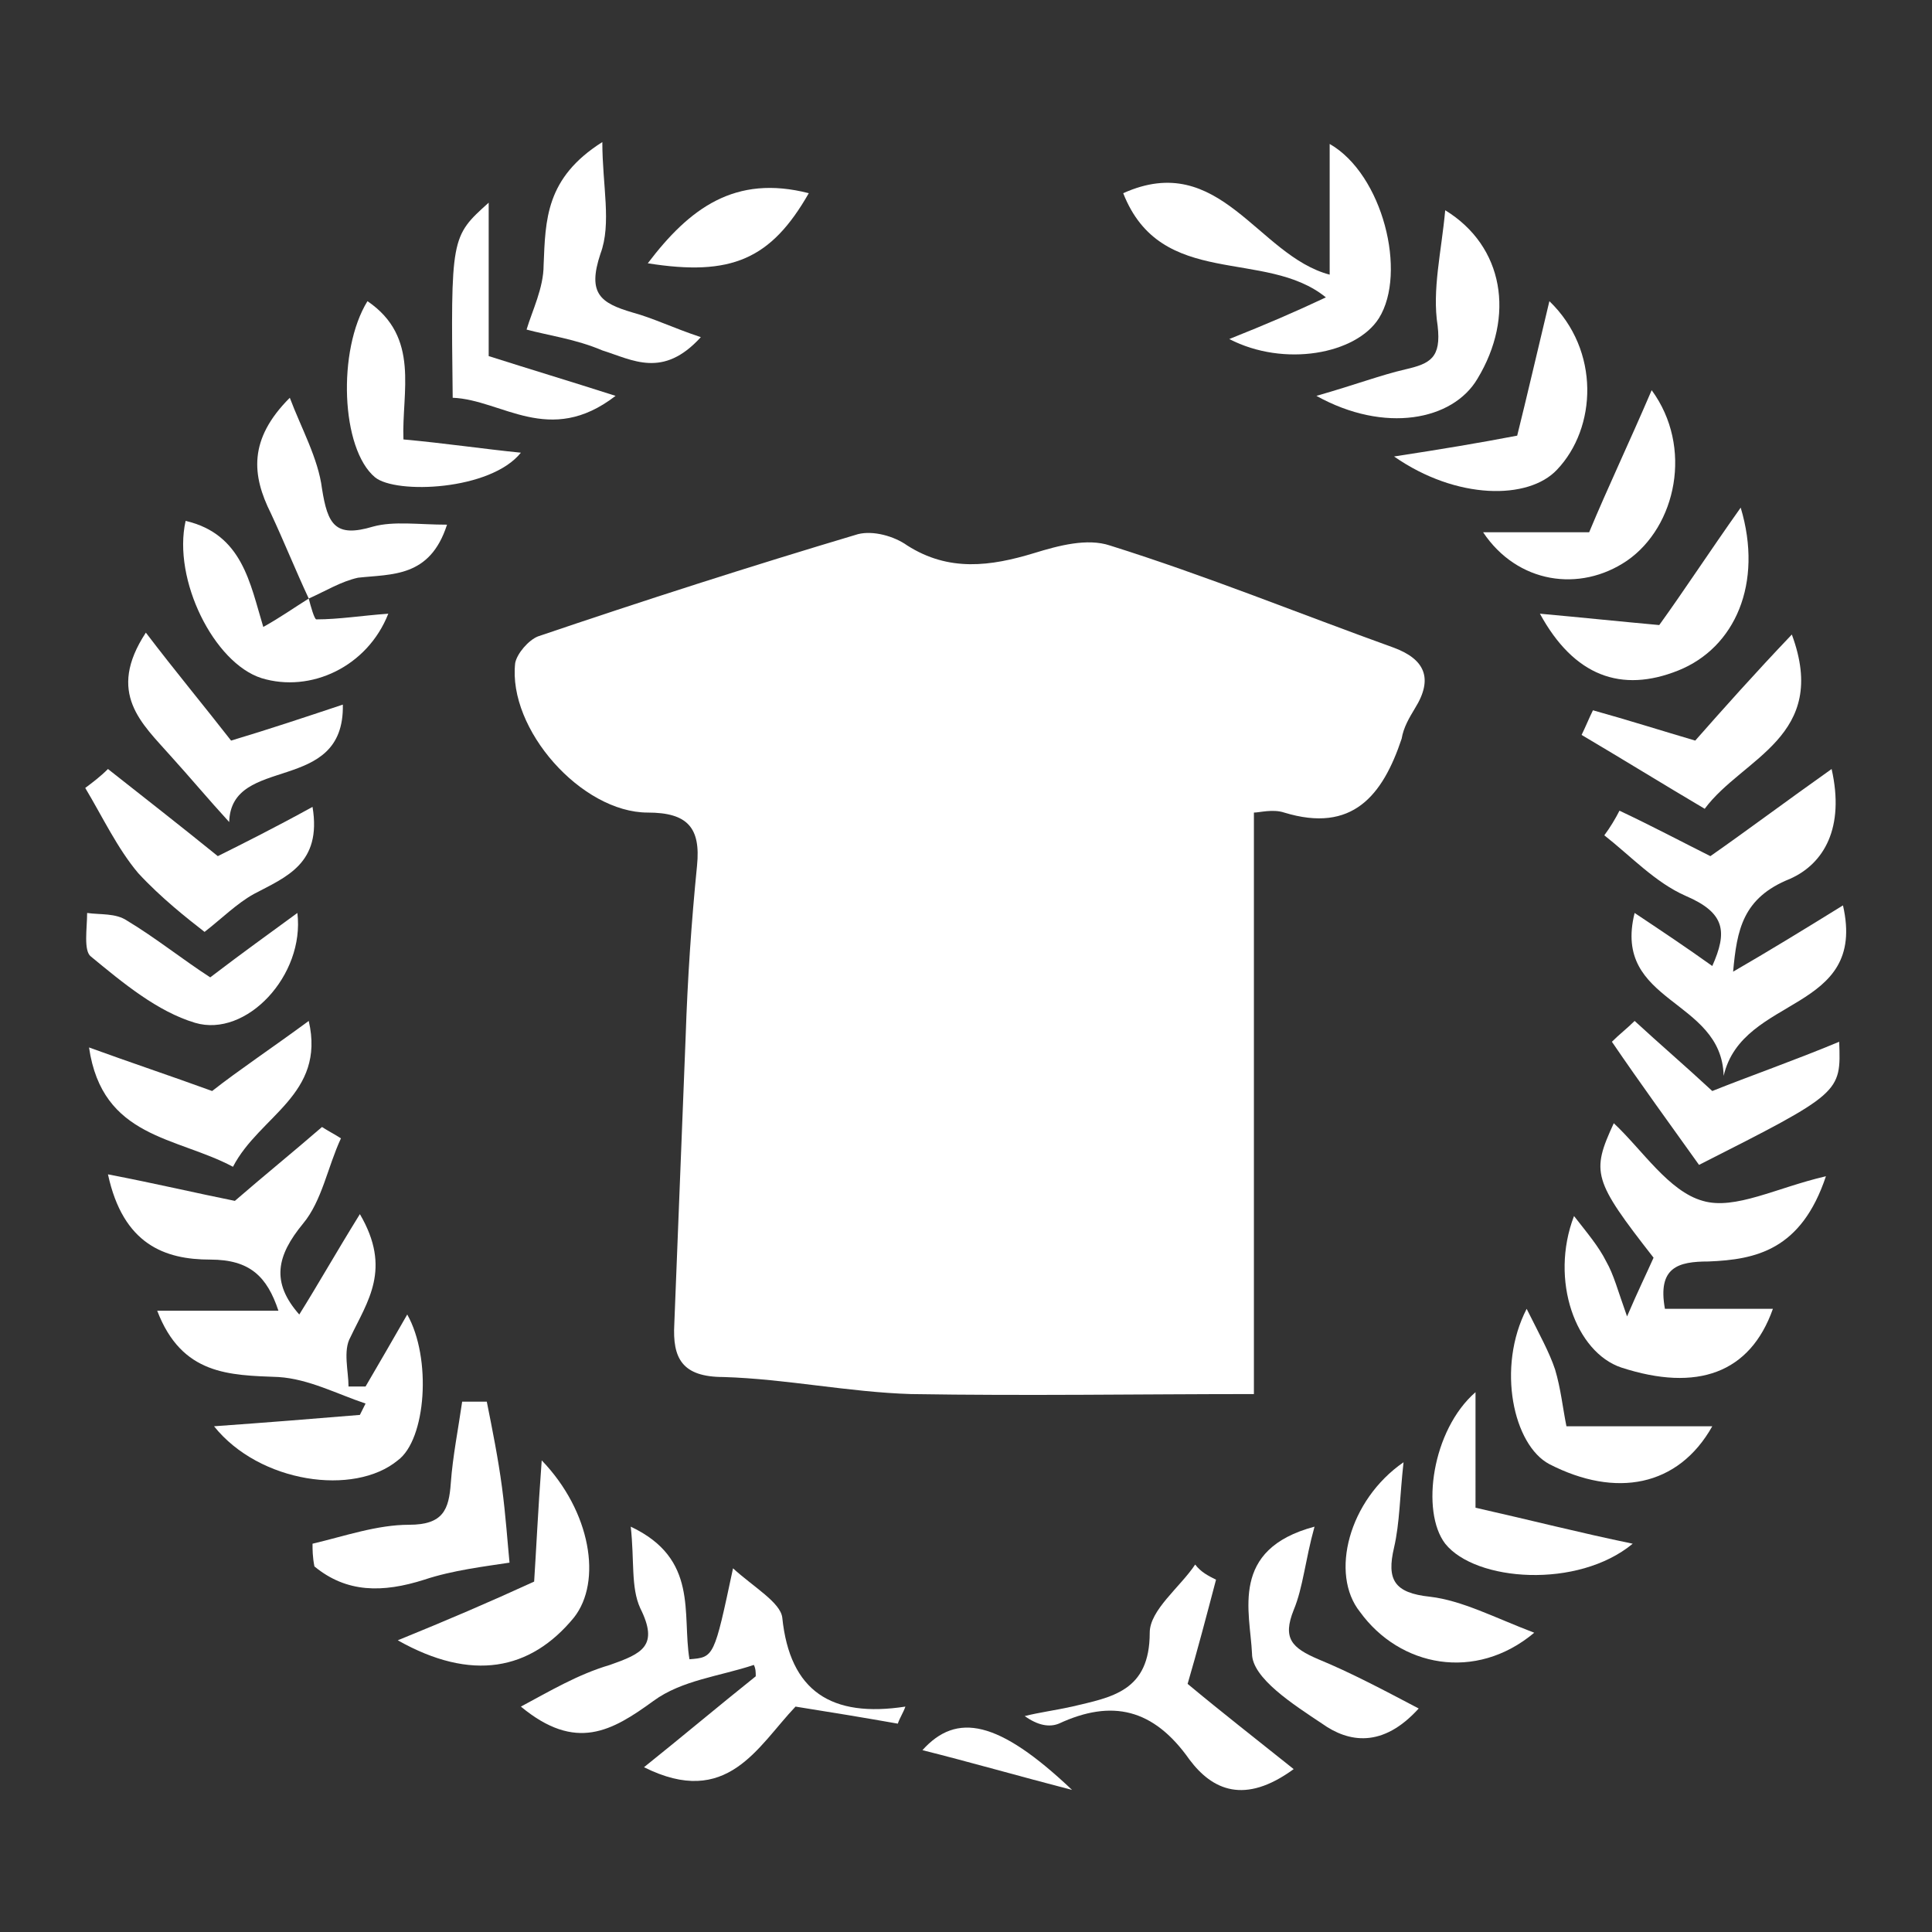 <?xml version="1.0" encoding="utf-8"?>
<!-- Generator: Adobe Illustrator 26.0.0, SVG Export Plug-In . SVG Version: 6.00 Build 0)  -->
<svg version="1.1" id="Layer_1" xmlns="http://www.w3.org/2000/svg" xmlns:xlink="http://www.w3.org/1999/xlink" x="0px" y="0px"
	 viewBox="0 0 102 102" style="enable-background:new 0 0 102 102;" xml:space="preserve">
<rect x="0" y="0" width="102" height="102" fill="#333333" stroke="none"/>
<style type="text/css">
	.st0{fill:#ED1B24;}
	.st1{fill:#FFFFFF;}
	.st2{fill:#EE2864;}
	.st3{fill:#E32764;}
</style>
<g>
	<path class="st1" d="M66.2,42.9c0,10.2,0,20.1,0,30.7c-5.9,0-12,0.1-18.1,0c-3.3-0.1-6.6-0.8-9.9-0.9c-2.2,0-2.7-1-2.6-2.8
		c0.2-5.1,0.4-10.1,0.6-15.2c0.1-3,0.3-6,0.6-9c0.2-2-0.5-2.8-2.6-2.8c-3.5,0-7.4-4.4-7-7.9c0.1-0.5,0.7-1.2,1.2-1.4
		c5.6-1.9,11.2-3.7,16.9-5.4c0.8-0.2,1.9,0.1,2.6,0.6c2.2,1.4,4.4,1.1,6.7,0.4c1.3-0.4,2.8-0.8,4-0.4c5.1,1.6,10,3.6,15,5.4
		c1.6,0.6,2.1,1.6,1.1,3.2c-0.3,0.5-0.6,1-0.7,1.6c-1,3-2.6,5-6.2,3.9C67.2,42.7,66.5,42.9,66.2,42.9z"/>
	<path class="st1" d="M11.3,75.3c2.8-0.2,5.3-0.4,7.7-0.6c0.1-0.2,0.2-0.4,0.3-0.6c-1.5-0.5-3-1.3-4.6-1.4c-2.6-0.1-5.1-0.1-6.4-3.5
		c2.3,0,4.2,0,6.4,0c-0.6-1.8-1.5-2.7-3.6-2.7c-2.4,0-4.6-0.8-5.4-4.5c2.6,0.5,4.7,1,6.7,1.4c1.5-1.3,3.1-2.6,4.6-3.9
		c0.3,0.2,0.7,0.4,1,0.6c-0.7,1.5-1,3.3-2,4.5c-1.4,1.7-1.7,3.1-0.2,4.8c1-1.6,1.9-3.2,3.2-5.3c1.7,2.9,0.4,4.6-0.5,6.5
		c-0.4,0.7-0.1,1.8-0.1,2.6c0.3,0,0.6,0,0.9,0c0.7-1.2,1.4-2.4,2.2-3.8c1.3,2.3,1,6.6-0.5,7.7C18.7,79,13.7,78.3,11.3,75.3z"/>
	<path class="st1" d="M87.9,69.1c1.9,0,3.7,0,5.7,0c-1.2,3.4-4,4.4-8,3.1c-2.4-0.8-3.8-4.6-2.5-8c0.7,0.9,1.3,1.6,1.7,2.4
		c0.4,0.7,0.6,1.5,1.1,2.9c0.6-1.4,1-2.2,1.4-3.1c-3.2-4.1-3.3-4.5-2.1-7.1c1.5,1.4,2.9,3.6,4.7,4.1c1.7,0.5,3.9-0.7,6.5-1.3
		c-1.3,3.9-3.7,4.4-6.2,4.5C88.6,66.6,87.5,66.9,87.9,69.1z"/>
	<path class="st1" d="M27.5,90.1c1.5-0.8,3-1.7,4.7-2.2c1.7-0.6,2.6-1,1.6-3c-0.5-1.1-0.3-2.5-0.5-4.3c3.6,1.7,2.7,4.6,3.1,7
		c1.3-0.1,1.3-0.1,2.3-4.8c1.1,1,2.5,1.8,2.6,2.6c0.4,3.9,2.6,5.3,6.5,4.7c-0.1,0.3-0.3,0.6-0.4,0.9c-1.7-0.3-3.5-0.6-5.4-0.9
		c-2,2.1-3.6,5.4-8,3.2c2-1.6,3.9-3.2,5.9-4.8c0-0.2,0-0.4-0.1-0.6c-1.8,0.6-3.8,0.8-5.3,1.9C32.3,91.4,30.4,92.5,27.5,90.1z"/>
	<path class="st1" d="M91,56.8c-0.1-4.1-5.9-3.8-4.7-8.6c1.5,1,2.7,1.8,4.1,2.8c0.8-1.8,0.7-2.8-1.4-3.7c-1.6-0.7-2.9-2.1-4.3-3.2
		c0.3-0.4,0.6-0.9,0.8-1.3c1.7,0.8,3.4,1.7,4.8,2.4c2-1.4,4-2.9,6.4-4.6c0.7,3.1-0.4,5-2.2,5.8c-2.5,1-2.8,2.7-3,4.9
		c1.9-1.1,3.7-2.2,5.8-3.5C98.6,53.5,92,52.5,91,56.8z"/>
	<path class="st1" d="M70,15.7c-3.2-2.6-8.7-0.4-10.7-5.5c5.1-2.3,7.1,3.3,10.9,4.3c0-2.2,0-4.5,0-6.9c2.8,1.6,4.1,6.8,2.6,9.2
		c-1.2,1.9-5,2.6-7.9,1.1C66.9,17.1,68.3,16.5,70,15.7z"/>
	<path class="st1" d="M64.2,83.4c-0.5,1.9-1,3.8-1.5,5.5c1.8,1.5,3.6,2.9,5.6,4.5c-2.6,1.9-4.3,1.1-5.5-0.5
		c-1.9-2.7-4.1-3.2-6.9-1.9c-0.5,0.2-1.1,0.1-1.8-0.4c0.8-0.2,1.6-0.3,2.5-0.5c2.1-0.5,4.1-0.8,4.1-3.9c0-1.2,1.6-2.4,2.4-3.6
		C63.4,83,63.8,83.2,64.2,83.4z"/>
	<path class="st1" d="M12.3,61.6c-3-1.6-6.9-1.5-7.6-6.3c2.2,0.8,4.3,1.5,6.5,2.3c1.4-1.1,3.2-2.3,5.1-3.7
		C17.2,57.8,13.7,58.9,12.3,61.6z"/>
	<path class="st1" d="M16.5,81.5c1.7-0.4,3.4-1,5.1-1c1.8,0,2.1-0.8,2.2-2.2c0.1-1.4,0.4-2.9,0.6-4.3c0.4,0,0.9,0,1.3,0
		c0.3,1.5,0.6,3,0.8,4.5c0.2,1.5,0.3,3,0.4,4c-1.3,0.2-3,0.4-4.5,0.9c-2.2,0.7-4.1,0.7-5.8-0.7C16.5,82.2,16.5,81.8,16.5,81.5z"/>
	<path class="st1" d="M28.6,77.1c2.6,2.7,3.2,6.4,1.7,8.3c-2.3,2.8-5.4,3.4-9.3,1.2c2.7-1.1,4.8-2,7.2-3.1
		C28.3,82,28.4,79.8,28.6,77.1z"/>
	<path class="st1" d="M89.7,61.5c-1.5-2.1-3.1-4.3-4.6-6.5c0.4-0.4,0.8-0.7,1.2-1.1c1.3,1.2,2.7,2.4,4.1,3.7c2-0.8,4.3-1.6,6.7-2.6
		C97.2,57.7,97.2,57.7,89.7,61.5z"/>
	<path class="st1" d="M32.5,20.9c-3.5,2.7-6,0.2-8.6,0.1c-0.1-8.5-0.1-8.5,1.9-10.3c0,3.2,0,5.7,0,8.1C28,19.5,30,20.1,32.5,20.9z"
		/>
	<path class="st1" d="M16.3,31.6c0.1,0.4,0.3,1.1,0.4,1.1c1.2,0,2.4-0.2,3.8-0.3c-1.1,2.8-4.1,4.2-6.7,3.4c-2.5-0.8-4.7-5.2-4-8.3
		c3,0.7,3.4,3.3,4.1,5.6C14.8,32.6,15.5,32.1,16.3,31.6L16.3,31.6z"/>
	<path class="st1" d="M94.6,33.5c2,5.4-2.6,6.5-4.6,9.2c-2.2-1.3-4.3-2.6-6.5-3.9c0.2-0.4,0.4-0.9,0.6-1.3c1.8,0.5,3.7,1.1,5.4,1.6
		C91,37.4,92.6,35.6,94.6,33.5z"/>
	<path class="st1" d="M16.5,42.6c0.5,3-1.4,3.7-3.1,4.6c-0.9,0.5-1.7,1.3-2.6,2c-0.9-0.7-2.3-1.8-3.5-3.1c-1.1-1.3-1.9-3-2.8-4.5
		c0.4-0.3,0.8-0.6,1.2-1c1.9,1.5,3.7,2.9,5.8,4.6C12.9,44.5,14.5,43.7,16.5,42.6z"/>
	<path class="st1" d="M27.8,17.4c0.3-1,0.9-2.2,0.9-3.4c0.1-2.4,0.1-4.6,3.1-6.5c0,2.3,0.5,4.3-0.1,5.9c-0.7,2.1,0,2.6,1.7,3.1
		c1.1,0.3,2.1,0.8,3.6,1.3c-2,2.2-3.6,1.2-5.2,0.7C30.4,17.9,28.9,17.7,27.8,17.4z"/>
	<path class="st1" d="M69.5,20.9c2.1-0.6,3.4-1.1,4.7-1.4c1.3-0.3,1.9-0.6,1.7-2.3c-0.3-1.9,0.2-3.9,0.4-6.1
		c3.1,1.9,3.7,5.6,1.7,8.9C76.7,22.2,73.1,22.9,69.5,20.9z"/>
	<path class="st1" d="M81.8,15.9c2.7,2.6,2.5,6.7,0.4,8.9c-1.5,1.6-5.3,1.6-8.6-0.7c2.6-0.4,4.4-0.7,6.5-1.1
		C80.6,21,81.2,18.4,81.8,15.9z"/>
	<path class="st1" d="M16.3,31.6c-0.7-1.5-1.3-3-2-4.5c-1-2-1.2-3.9,1-6.1c0.6,1.6,1.5,3.2,1.7,4.8c0.3,1.9,0.7,2.6,2.7,2
		c1.1-0.3,2.4-0.1,3.9-0.1c-0.9,2.8-2.9,2.6-4.7,2.8C18,30.7,17.2,31.2,16.3,31.6C16.3,31.6,16.3,31.6,16.3,31.6z"/>
	<path class="st1" d="M12.2,39.1c2-0.6,3.8-1.2,5.9-1.9c0.1,4.8-5.9,2.6-6,6.2c-1.1-1.2-2.1-2.4-3.1-3.5c-1.5-1.7-3.4-3.3-1.3-6.5
		C9.3,35.5,10.8,37.3,12.2,39.1z"/>
	<path class="st1" d="M77.9,79.6c3.1,0.7,5.4,1.3,8.3,1.9c-2.9,2.4-8.3,2-9.9,0c-1.3-1.7-0.7-6,1.6-8C77.9,76,77.9,77.9,77.9,79.6z"
		/>
	<path class="st1" d="M74.1,77.2c-0.2,1.8-0.2,3.2-0.5,4.5c-0.4,1.7,0,2.4,1.9,2.6c1.7,0.2,3.4,1.1,5.5,1.9
		c-3.1,2.6-7.1,1.8-9.2-1.1C70.2,83.1,71.2,79.2,74.1,77.2z"/>
	<path class="st1" d="M78.3,28.1c2,0,3.8,0,5.6,0c1-2.4,2.1-4.7,3.3-7.5c2.2,3,1.3,7.2-1.3,9C83.4,31.3,80.1,30.8,78.3,28.1z"/>
	<path class="st1" d="M87.6,33c1.3-1.8,2.6-3.8,4.3-6.2c1.2,4-0.3,7.4-3.3,8.6c-3,1.2-5.5,0.3-7.3-3C83.5,32.6,85.4,32.8,87.6,33z"
		/>
	<path class="st1" d="M11.1,51.6c1.7-1.3,3.1-2.3,4.6-3.4c0.4,3.3-2.7,6.6-5.4,5.8c-2-0.6-3.8-2.1-5.5-3.5c-0.4-0.3-0.2-1.5-0.2-2.3
		c0.7,0.1,1.5,0,2.1,0.4C8.2,49.5,9.7,50.7,11.1,51.6z"/>
	<path class="st1" d="M69.4,80.6c-0.5,1.8-0.6,3.2-1.1,4.4c-0.6,1.5-0.1,2,1.3,2.6c1.7,0.7,3.4,1.6,5.3,2.6C73,92.3,71.2,92,69.8,91
		c-1.5-1-3.7-2.4-3.7-3.7C66,85.1,64.9,81.8,69.4,80.6z"/>
	<path class="st1" d="M27.5,23.9c-1.6,2-6.6,2.2-7.7,1.3c-1.8-1.5-2-6.7-0.4-9.3c2.8,1.9,1.8,4.8,1.9,7.3
		C23.5,23.4,25.5,23.7,27.5,23.9z"/>
	<path class="st1" d="M80.6,69.1c0.7,1.4,1.2,2.3,1.5,3.2c0.3,1,0.4,2,0.6,3c2.6,0,5,0,7.7,0c-1.8,3.2-5.1,3.8-8.6,2
		C79.9,76.3,79,72.2,80.6,69.1z"/>
	<path class="st1" d="M34.2,13.9c2.2-2.9,4.6-4.7,8.5-3.7C40.7,13.7,38.6,14.6,34.2,13.9z"/>
	<path class="st1" d="M56.6,94.5c-2.7-0.7-5.5-1.5-7.9-2.1C50.5,90.4,52.7,90.8,56.6,94.5z"/>
</g>
</svg>
